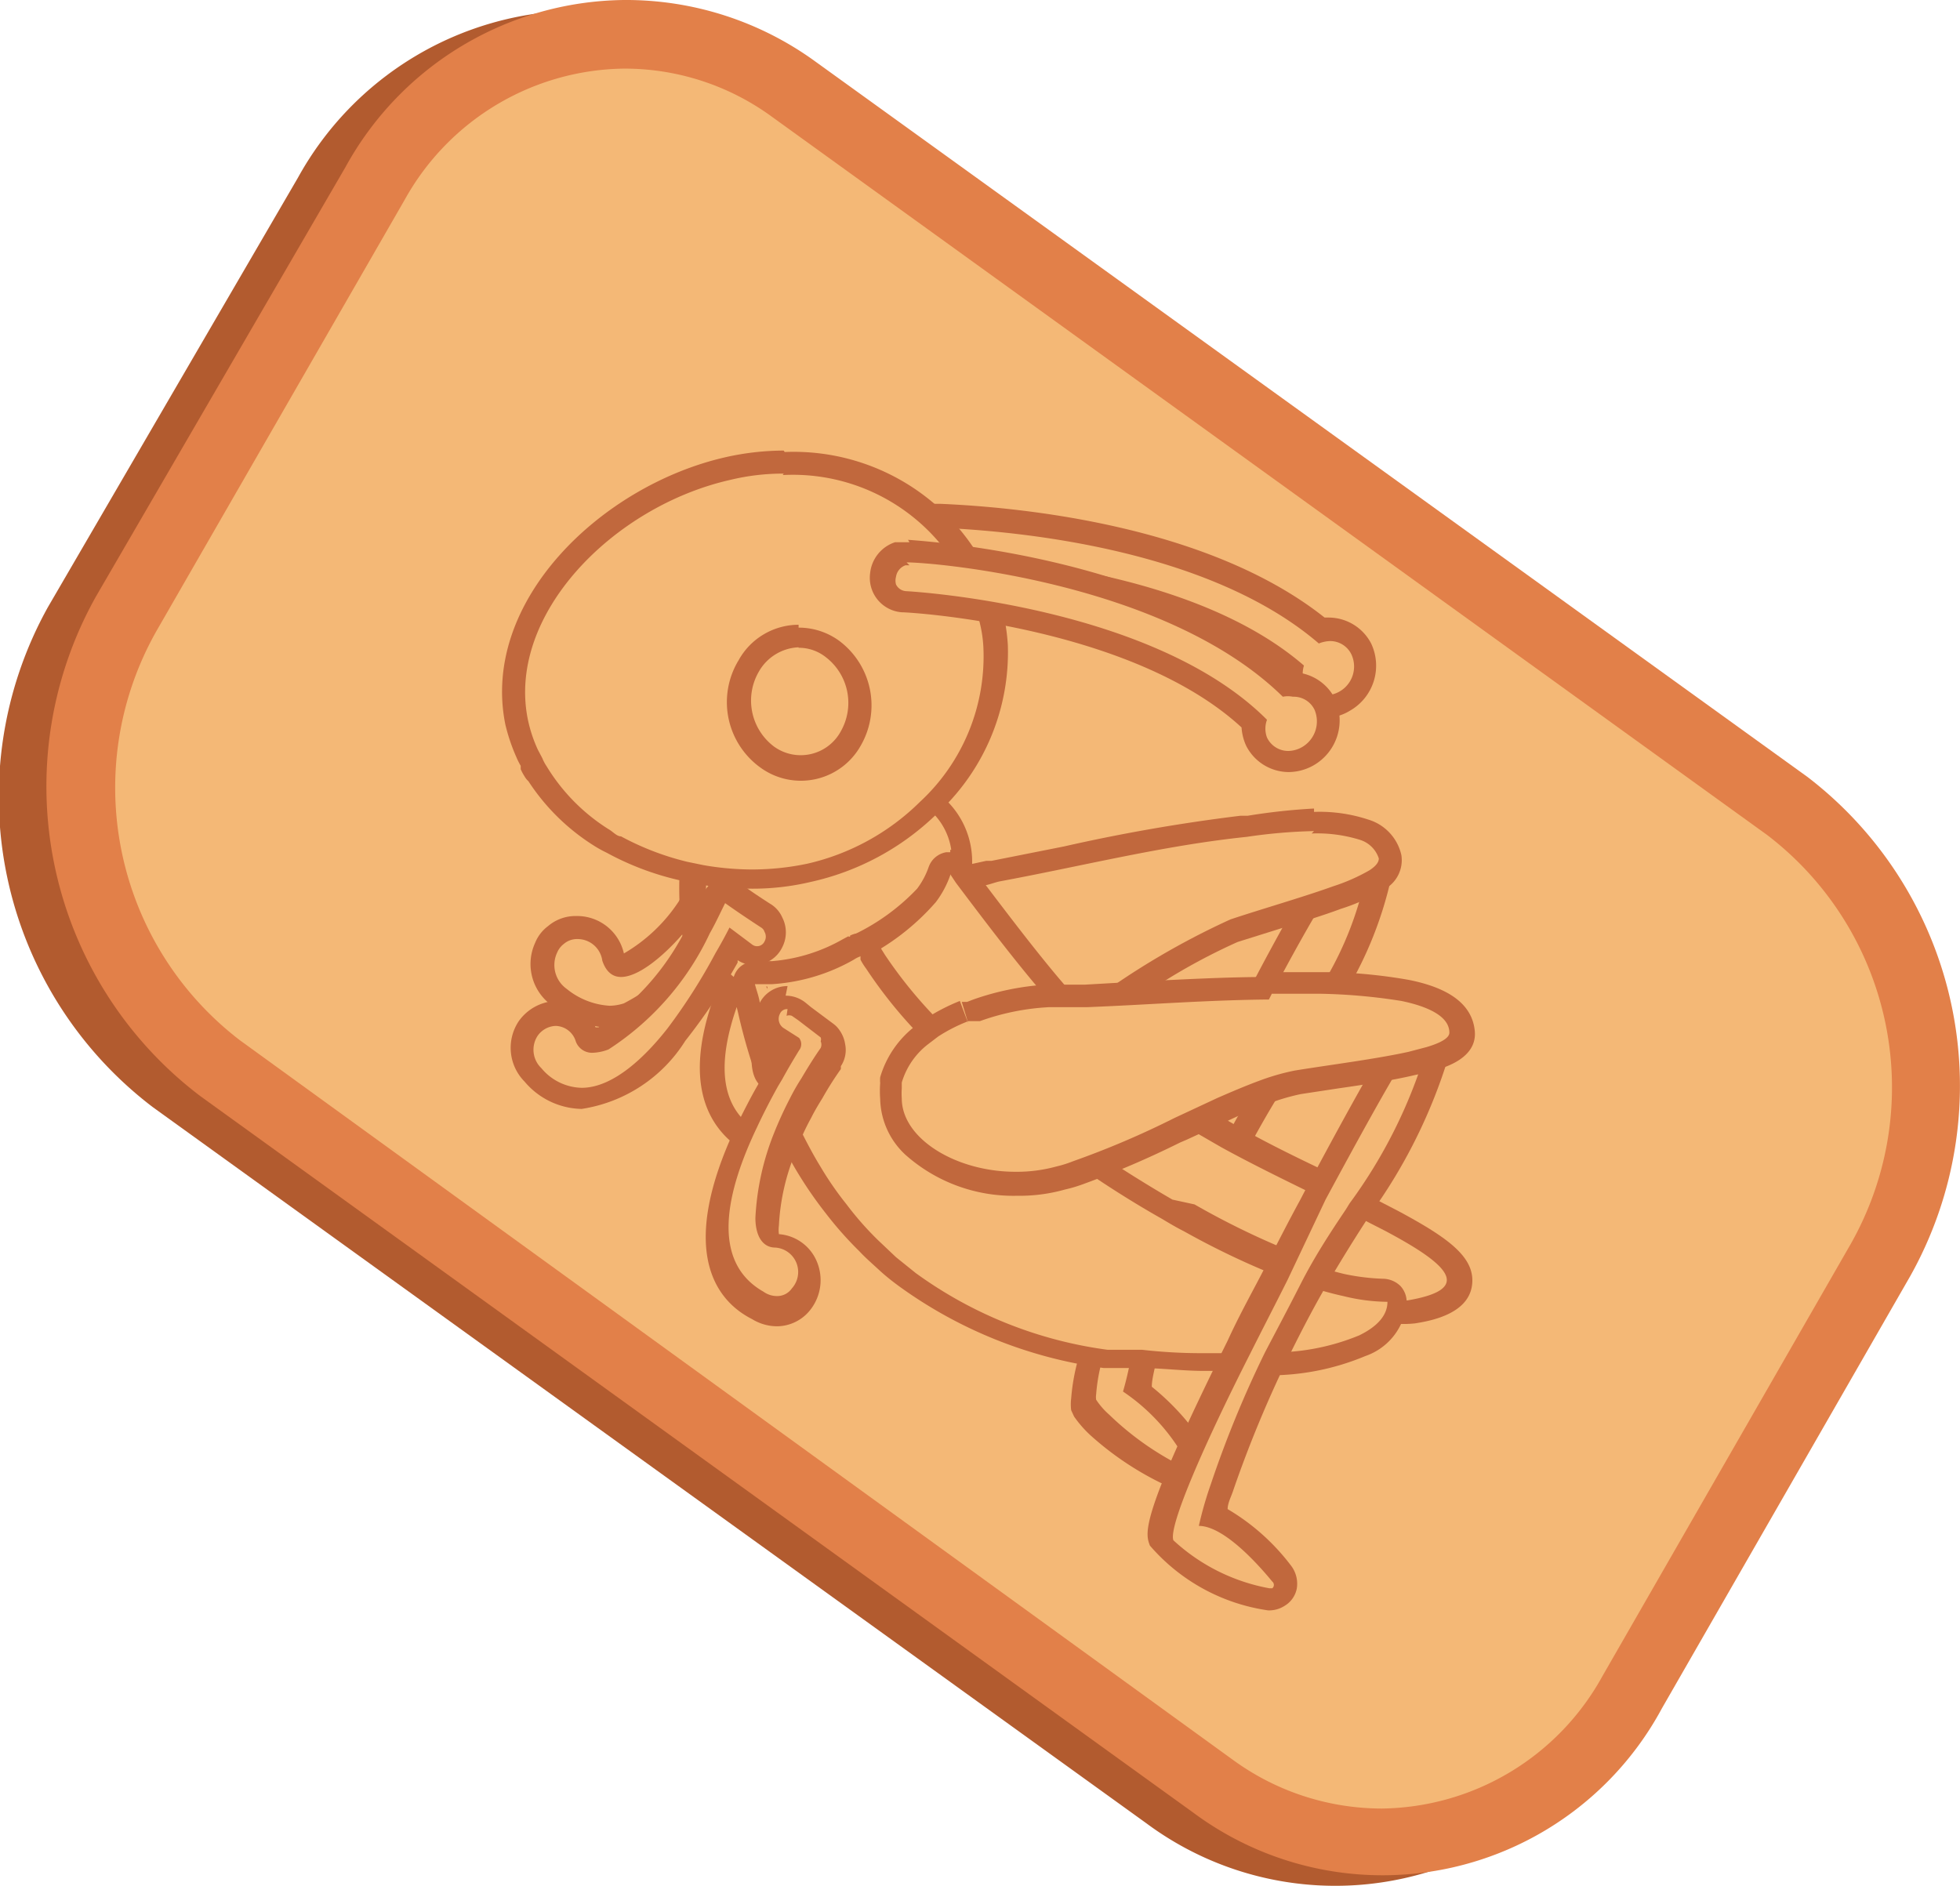 <svg xmlns="http://www.w3.org/2000/svg" width="40.84" height="39.3" viewBox="0 0 40.84 39.3">
  <g style="isolation: isolate">
    <g id="Layer_2" data-name="Layer 2">
      <g id="Layer_5" data-name="Layer 5">
        <g id="owl_food_1" data-name="owl_food 1">
          <g>
            <path d="M27.81,38.58a6,6,0,0,1-3.5-1.16L3.6,22.48A7.37,7.37,0,0,1,1.66,13L6.83,4.06a5.9,5.9,0,0,1,8.72-2L36.25,17a7.37,7.37,0,0,1,2,9.47l-5.17,9A6,6,0,0,1,27.81,38.58Z" fill="#f2b579"/>
            <path d="M12,1.66a5.27,5.27,0,0,1,3.09,1L35.84,17.62a6.62,6.62,0,0,1,1.74,8.53l-5.18,9a5.16,5.16,0,0,1-7.67,1.74L4,21.9a6.62,6.62,0,0,1-1.74-8.53L7.45,4.42A5.32,5.32,0,0,1,12,1.66M12,.22h0A6.73,6.73,0,0,0,6.21,3.7L1,12.65A8.13,8.13,0,0,0,3.18,23.07L23.89,38a6.6,6.6,0,0,0,9.75-2.18l5.18-8.95a8.1,8.1,0,0,0-2.15-10.41L16,1.52A6.66,6.66,0,0,0,12,.22Z" fill="#b25b2f"/>
          </g>
          <g>
            <path d="M28.8,38.36a6,6,0,0,1-3.51-1.16L4.59,22.26a7.37,7.37,0,0,1-1.95-9.47L7.82,3.84a5.89,5.89,0,0,1,8.71-2L37.24,16.81a7.38,7.38,0,0,1,1.94,9.48l-5.17,9A6,6,0,0,1,28.8,38.36Z" fill="#f4b876"/>
            <path d="M13,1.43a5.2,5.2,0,0,1,3.08,1L36.82,17.4a6.62,6.62,0,0,1,1.74,8.53l-5.17,9a5.32,5.32,0,0,1-4.59,2.76,5.27,5.27,0,0,1-3.09-1L5,21.68a6.63,6.63,0,0,1-1.74-8.53l5.18-9A5.3,5.3,0,0,1,13,1.43M13,0h0A6.7,6.7,0,0,0,7.2,3.48L2,12.43A8.1,8.1,0,0,0,4.17,22.84l20.7,14.94a6.61,6.61,0,0,0,9.76-2.18l5.17-9a8.11,8.11,0,0,0-2.14-10.41L17,1.29A6.71,6.71,0,0,0,13,0Z" fill="#e28049"/>
          </g>
          <g>
            <g>
              <path d="M27.62,14.8a.73.73,0,0,1-.66-.41.85.85,0,0,1-.08-.35c-2.42-2-6.88-2.18-7.76-2.19L19,11.61v.24a.49.49,0,0,1-.44-.27.54.54,0,0,1,0-.31.5.5,0,0,1,.16-.3.51.51,0,0,1,.36-.15h.21l.09,0,.29,0c1.6.07,5.55.44,7.91,2.38l.18,0a.72.72,0,0,1,.66.41A.85.85,0,0,1,28,14.69.87.87,0,0,1,27.62,14.8Z" fill="#f4b876"/>
              <path d="M19.31,11l.06,0h.24c1.61.07,5.58.44,7.87,2.41a.68.68,0,0,1,.23-.05.49.49,0,0,1,.45.28.6.6,0,0,1-.54.85.5.5,0,0,1-.45-.28.57.57,0,0,1,0-.34c-2.46-2.13-7.09-2.31-8-2.33H19a.24.24,0,0,1-.22-.13.25.25,0,0,1,0-.17.24.24,0,0,1,.09-.17.25.25,0,0,1,.19-.09h.28m0-.48-.12,0H19a.77.77,0,0,0-.52.21.81.81,0,0,0-.23.47.73.73,0,0,0,.07.43.71.71,0,0,0,.65.4h.13c.86,0,5.15.17,7.53,2.07a.79.79,0,0,0,.1.33,1,1,0,0,0,.87.55,1,1,0,0,0,.53-.15,1.08,1.08,0,0,0,.44-1.4,1,1,0,0,0-.88-.54H27.6c-2.43-1.93-6.36-2.3-8-2.37h-.18l-.14,0Z" fill="#c1683d"/>
            </g>
            <g>
              <g>
                <path d="M25.45,24.15a.2.2,0,0,1-.11,0l-.45-.26a.23.23,0,0,1-.1-.31l.37-.76a.38.38,0,0,1,.11-.11l.63-.26.16-.06a.2.2,0,0,1,.11,0,.29.29,0,0,1,.2.07c.06.08.11.18.05.27-.28.45-.53.9-.76,1.34A.24.24,0,0,1,25.45,24.15Z" fill="#f4b876"/>
                <path d="M26.22,22.55h0m0,0a15.6,15.6,0,0,0-.77,1.36l-.14-.09a3.07,3.07,0,0,1-.31-.17c.13-.25.25-.5.37-.75l.62-.26.23-.09m0-.48h0l-.13,0-.07,0-.17.07c-.19.07-.41.17-.63.27a.47.47,0,0,0-.22.22c-.13.24-.25.48-.37.73a.51.51,0,0,0,.19.65l.1.06.21.12.15.08a.43.43,0,0,0,.22.06.32.32,0,0,0,.14,0,.49.49,0,0,0,.28-.23c.25-.47.49-.9.74-1.3a.52.52,0,0,0,.09-.28.48.48,0,0,0-.48-.48Zm0,1Z" fill="#c1683d"/>
              </g>
              <g>
                <path d="M26.57,21a.33.33,0,0,1-.25-.11.26.26,0,0,1,0-.24c.43-.82.83-1.54,1.13-2.05l.11-.2a.26.26,0,0,1,.13-.1,4.76,4.76,0,0,0,.7-.31.2.2,0,0,1,.13,0,.27.27,0,0,1,.12,0,.25.25,0,0,1,.12.23,7.48,7.48,0,0,1-1.1,2.69.22.22,0,0,1-.2.12Z" fill="#f4b876"/>
                <path d="M28.48,18.14h0m0,0a7.11,7.11,0,0,1-1.06,2.59h-.93c.43-.82.83-1.53,1.12-2l.12-.2a3.93,3.93,0,0,0,.75-.33m0-.48h0a.5.5,0,0,0-.27.08,3.58,3.58,0,0,1-.64.28.44.44,0,0,0-.25.21l-.12.2c-.3.52-.71,1.25-1.13,2.06a.46.46,0,0,0,0,.47.49.49,0,0,0,.41.23h.93a.49.49,0,0,0,.41-.23A8,8,0,0,0,29,18.24s0-.07,0-.1a.47.47,0,0,0-.48-.48Zm0,1Z" fill="#c1683d"/>
              </g>
              <g>
                <path d="M24.62,30.9l-.15,0,.05-.25-.18.18a6.09,6.09,0,0,1-1.43-1,2.29,2.29,0,0,1-.3-.34.59.59,0,0,1-.05-.25v0A4.15,4.15,0,0,1,22.85,28a.25.25,0,0,1,.23-.15l.32.05.23,0a.22.22,0,0,1,.18.1.25.25,0,0,1,0,.19,7.81,7.81,0,0,1-.17.84,4.83,4.83,0,0,1,1.22,1.39.34.34,0,0,1,0,.34.4.4,0,0,1-.28.17Z" fill="#f4b876"/>
                <path d="M23.08,28l.29,0,.24,0a6.89,6.89,0,0,1-.21,1,4.1,4.1,0,0,1,1.29,1.4.09.09,0,0,1-.07.15h0l-.14-.07a6.13,6.13,0,0,1-1.37-1,1.54,1.54,0,0,1-.27-.31.37.37,0,0,1,0-.11h0A3.72,3.72,0,0,1,23.08,28m0-.47a.46.46,0,0,0-.45.32,4.24,4.24,0,0,0-.31,1.29v0a1,1,0,0,0,0,.25l.06.13a2.37,2.37,0,0,0,.34.39,6.4,6.4,0,0,0,1.48,1l.05,0,.1,0a.65.65,0,0,0,.24.06.55.55,0,0,0,.49-.29.59.59,0,0,0,0-.59A5.18,5.18,0,0,0,24,28.9c0-.19.08-.42.12-.7a.52.52,0,0,0-.09-.38.49.49,0,0,0-.34-.19l-.21,0-.14,0-.15,0Z" fill="#c1683d"/>
              </g>
              <g>
                <path d="M12.71,21.2a1.77,1.77,0,0,1-1-.4.83.83,0,0,1-.27-1.06.66.66,0,0,1,.21-.26.62.62,0,0,1,.42-.15.77.77,0,0,1,.76.65c0,.14.11.14.15.14h0c.33,0,1-.64,1.39-1.19a.75.75,0,0,0,.08-.14.25.25,0,0,1,.22-.13h0a.26.26,0,0,1,.2.21c0,.09,0,.14,0,.18a1.55,1.55,0,0,0,0,.23.36.36,0,0,1,0,.27l-.13.15a4.27,4.27,0,0,1-1.69,1.43,1.34,1.34,0,0,1-.39.07Z" fill="#f4b876"/>
                <path d="M14.64,18.9a1.25,1.25,0,0,0,0,.19,1.84,1.84,0,0,0,.05.25s0,0,0,.06A4.62,4.62,0,0,1,13,20.91a1,1,0,0,1-.3.05,1.56,1.56,0,0,1-.89-.35.61.61,0,0,1-.2-.76.44.44,0,0,1,.14-.18.42.42,0,0,1,.28-.1.52.52,0,0,1,.52.45c.08.24.22.34.39.34.5,0,1.27-.81,1.59-1.29l.1-.17m0-.48a.47.47,0,0,0-.43.27l-.06.1A3.43,3.43,0,0,1,13,19.87a1,1,0,0,0-1-.78.88.88,0,0,0-.58.21.81.81,0,0,0-.27.35A1.06,1.06,0,0,0,11.57,21a1.94,1.94,0,0,0,1.14.42,1.43,1.43,0,0,0,.46-.07A4.61,4.61,0,0,0,15,19.86l.12-.15a.5.5,0,0,0,.09-.47l0,0s0-.11,0-.18a.6.6,0,0,1,0-.12v-.05a.46.46,0,0,0-.39-.41Z" fill="#c1683d"/>
              </g>
              <g>
                <path d="M15.79,23.89a.19.19,0,0,1-.12,0c-.93-.57-1.05-1.7-.34-3.36,0-.1.18-.25.29-.25h0c.1,0,.31.14.33.23s.06.32.1.49a.24.24,0,0,1,0,.12,4.66,4.66,0,0,0-.17,1.06c0,.38.14.38.18.38a1.08,1.08,0,0,1,.25,0,.29.29,0,0,1,.14.15.24.24,0,0,1,0,.2l-.15.26c-.12.22-.2.4-.29.58a.24.24,0,0,1-.15.13Z" fill="#f4b876"/>
                <path d="M15.59,20.48l.06,0,.08,0c0,.16.07.32.11.49h0a4.6,4.6,0,0,0-.18,1.11c0,.33.12.63.43.63h0a.32.32,0,0,1,.14,0c-.06.1-.11.21-.17.32s-.18.35-.27.54c-1-.6-.76-1.87-.25-3.07l0-.1m0-.48a.47.47,0,0,0-.43.28l.43.2-.44-.19s0,.1-.06.15c-.93,2.18-.27,3.17.45,3.62a.59.59,0,0,0,.26.07l.13,0a.5.5,0,0,0,.3-.25c.09-.2.17-.36.26-.52a2.88,2.88,0,0,1,.17-.31.49.49,0,0,0,0-.41.48.48,0,0,0-.28-.28,1.05,1.05,0,0,0-.24-.06,1.06,1.06,0,0,1,0-.18,4.09,4.09,0,0,1,.16-1,.55.55,0,0,0,0-.22c0-.2-.08-.35-.11-.5a.48.48,0,0,0-.37-.38l-.07,0-.06,0Z" fill="#c1683d"/>
              </g>
              <g>
                <path d="M16.15,24a.23.23,0,0,1-.19-.09.24.24,0,0,1,0-.23,4.61,4.61,0,0,1,.22-.51l.13-.27a.26.26,0,0,1,.22-.13h0a.23.23,0,0,1,.21.13.82.82,0,0,1,0,.67.65.65,0,0,1-.56.43Z" fill="#f4b876"/>
                <path d="M16.5,23a.59.59,0,0,1,0,.47.44.44,0,0,1-.36.28c.07-.16.13-.32.21-.48s.09-.18.14-.27m0-.48a.49.49,0,0,0-.43.26c0,.09-.1.19-.14.28s-.15.34-.22.52a.47.47,0,0,0,.44.65h0a.91.91,0,0,0,.77-.57,1.08,1.08,0,0,0,0-.88.47.47,0,0,0-.42-.26Z" fill="#c1683d"/>
              </g>
              <g opacity="0.39" style="mix-blend-mode: multiply">
                <path d="M16,20.79h-.15l-.18,0-.11,0A1.53,1.53,0,0,1,14.7,20a.23.23,0,0,1,0-.23c.08-.16.17-.32.26-.48a.22.22,0,0,1,.21-.12h0a.22.22,0,0,1,.2.16,1.55,1.55,0,0,0,1,1,.24.24,0,0,1,.18.25.24.24,0,0,1-.21.22H16Z" fill="#f4b876"/>
                <path d="M15.18,19.38a1.76,1.76,0,0,0,1.11,1.16H16l-.22,0-.08,0-.06,0a1.22,1.22,0,0,1-.68-.62q.13-.22.27-.48m0-.47a.48.48,0,0,0-.43.25l-.25.47a.47.47,0,0,0,0,.46,1.75,1.75,0,0,0,.94.84h.08l.13,0,.24,0h.47a.49.49,0,0,0,.42-.45.48.48,0,0,0-.36-.49,1.35,1.35,0,0,1-.78-.85.46.46,0,0,0-.41-.32Z" fill="#c1683d"/>
              </g>
              <g>
                <path d="M21.9,21.16a.21.21,0,0,1-.18-.09c-.68-.78-1.29-1.6-1.77-2.25l-.07-.09a.25.25,0,0,1,0-.22.24.24,0,0,1,.16-.15l.33-.09.3-.06.1,0,1.52-.31c1.19-.24,2.42-.5,3.66-.63l.15,0a12.11,12.11,0,0,1,1.27-.09,3,3,0,0,1,1,.14.8.8,0,0,1,.54.56c0,.13,0,.32-.31.5a3.81,3.81,0,0,1-.79.36c-.39.14-.86.28-1.31.43-.29.08-.58.17-.83.26a11.72,11.72,0,0,0-2.32,1.33l-.53.35a.19.19,0,0,1-.12,0l-.41,0-.36,0Z" fill="#f4b876"/>
                <path d="M27.33,17.37a3,3,0,0,1,1,.13.6.6,0,0,1,.4.39c0,.08-.06.16-.2.25a3.93,3.93,0,0,1-.75.33c-.64.23-1.48.47-2.14.69a16,16,0,0,0-2.9,1.71l-.41,0-.38,0c-.71-.82-1.33-1.66-1.83-2.33l.31-.08c.13,0,.26-.06.39-.09,1.73-.32,3.42-.75,5.16-.93a11,11,0,0,1,1.4-.12m0-.47A12.78,12.78,0,0,0,26,17l-.15,0a36.7,36.7,0,0,0-3.68.64l-1.51.3-.11,0-.32.07-.32.09a.46.46,0,0,0-.32.3.47.47,0,0,0,.07.44l.07.1c.49.66,1.09,1.47,1.78,2.26a.46.46,0,0,0,.36.17H22l.35,0,.31,0h.1a.43.43,0,0,0,.24-.08l.53-.35a12.61,12.61,0,0,1,2.26-1.31l.83-.26c.45-.14.92-.28,1.32-.43a3.94,3.94,0,0,0,.85-.38.69.69,0,0,0,.41-.74,1,1,0,0,0-.69-.74,3.23,3.23,0,0,0-1.13-.16Z" fill="#c1683d"/>
              </g>
              <g>
                <path d="M16,20.79h-.15l-.18,0-.11,0A1.48,1.48,0,0,1,14.7,20a.23.23,0,0,1,0-.23l0-.06h0a.25.25,0,0,1-.21-.15l.2-.14-.23,0a2.48,2.48,0,0,1-.07-.3.88.88,0,0,1,0-.17s0-.11,0-.12a4.77,4.77,0,0,1,0-.86.28.28,0,0,1,.09-.18.27.27,0,0,1,.15,0h0a4.91,4.91,0,0,0,.67.08h.33a4.94,4.94,0,0,0,1.1-.12h.06a5.19,5.19,0,0,0,.81-.28,4.48,4.48,0,0,0,.9-.52,4.65,4.65,0,0,0,.48-.39.2.2,0,0,1,.16-.07.24.24,0,0,1,.16.05l.15.14A1.61,1.61,0,0,1,20,18.29a1.36,1.36,0,0,1-.09.23A4.17,4.17,0,0,1,18,20.19l-.14.07a4.71,4.71,0,0,1-1.59.52H16Z" fill="#f4b876"/>
                <path d="M19.17,16.71a.53.53,0,0,1,.14.12,1.37,1.37,0,0,1,.49,1.39,1.59,1.59,0,0,1-.07.2A3.94,3.94,0,0,1,17.93,20a.61.61,0,0,0-.14.07,4.29,4.29,0,0,1-1.5.49H16l-.22,0-.08,0-.06,0a1.22,1.22,0,0,1-.68-.62q.13-.22.27-.48s0,0,0-.05l.48.36a.17.17,0,0,0,.25-.07.23.23,0,0,0-.07-.29c-.24-.15-.48-.32-.72-.48l-.06-.05-.23.46h0c0,.07-.07.13-.1.19s0,0,0-.05,0,0,0-.06a1.84,1.84,0,0,1-.05-.25,1.25,1.25,0,0,1,0-.19v0a5.08,5.08,0,0,1,0-.87,5.4,5.4,0,0,0,.69.08h.36A5.45,5.45,0,0,0,16.81,18h0a4.62,4.62,0,0,0,.91-.3,5.23,5.23,0,0,0,.95-.55l.06,0a5.2,5.2,0,0,0,.43-.37m0-.48a.46.46,0,0,0-.33.13,4.75,4.75,0,0,1-.39.34l-.06,0a4.26,4.26,0,0,1-.85.49,4,4,0,0,1-.78.26h-.05a4.54,4.54,0,0,1-1,.11h-.33a3.57,3.57,0,0,1-.63-.07h-.09a.47.47,0,0,0-.48.45,7.41,7.41,0,0,0,0,1h0v0h0c0,.11,0,.18,0,.24a1.57,1.57,0,0,0,.06.28v.05a.36.36,0,0,0,0,.11.38.38,0,0,0,.13.18.54.54,0,0,0,.05.28,1.75,1.75,0,0,0,.94.84h.08l.13,0,.24,0h.47A4.68,4.68,0,0,0,18,20.47l.1,0,0,0a4.33,4.33,0,0,0,2-1.78,1.66,1.66,0,0,0,.1-.29,1.78,1.78,0,0,0-.63-1.85,1.06,1.06,0,0,0-.15-.14.45.45,0,0,0-.31-.11Z" fill="#c1683d"/>
              </g>
              <g>
                <path d="M19.39,22a.27.27,0,0,1-.17-.06,9.66,9.66,0,0,1-1.5-1.85.25.25,0,0,1,0-.19.27.27,0,0,1,.11-.15,4.61,4.61,0,0,0,1.5-1.12,1.85,1.85,0,0,0,.26-.5.26.26,0,0,1,.19-.16h0a.26.26,0,0,1,.19.1l.2.27c.5.68,1.27,1.7,1.89,2.41a.25.25,0,0,1,0,.25.24.24,0,0,1-.2.15,4.88,4.88,0,0,0-1.6.36,4.1,4.1,0,0,0-.59.3l-.19.14A.21.21,0,0,1,19.39,22Z" fill="#f4b876"/>
                <path d="M19.8,18.22l.12.18c.52.69,1.33,1.77,2,2.52a5.07,5.07,0,0,0-1.67.38,3.4,3.4,0,0,0-.63.32l-.21.16A9.08,9.08,0,0,1,17.93,20a4.94,4.94,0,0,0,1.57-1.2,2.05,2.05,0,0,0,.3-.56m0-.48h-.08a.47.47,0,0,0-.37.31,1.64,1.64,0,0,1-.24.45,4.45,4.45,0,0,1-1.41,1,.48.48,0,0,0-.23.29.5.5,0,0,0,0,.38,10.16,10.16,0,0,0,1.54,1.89.45.45,0,0,0,.34.14.49.49,0,0,0,.3-.1l.18-.14a3.38,3.38,0,0,1,.54-.27,5,5,0,0,1,1.52-.35.47.47,0,0,0,.41-.29.48.48,0,0,0-.08-.5c-.61-.7-1.38-1.73-1.89-2.4l-.06-.09,0-.06-.09-.12a.49.49,0,0,0-.38-.19Z" fill="#c1683d"/>
              </g>
              <g>
                <path d="M26.77,26.88l-.08,0a15.59,15.59,0,0,1-2.16-1l-.47-.26c-.63-.37-1.25-.76-1.84-1.17a.25.25,0,0,1-.1-.23.27.27,0,0,1,.17-.2,2,2,0,0,0,.26-.09c.54-.2,1.13-.47,1.69-.74l.13-.06.1,0a.2.2,0,0,1,.13,0c.17.11.34.22.52.32l.45.26c.61.34,1.28.67,1.92,1l.24.12a.21.21,0,0,1,.12.14.23.23,0,0,1,0,.18L27,26.75A.23.23,0,0,1,26.77,26.88Z" fill="#f4b876"/>
                <path d="M24.47,23.32l.53.33.45.26c.69.38,1.46.75,2.17,1.1l-.53,1-.32.62a16.64,16.64,0,0,1-2.12-1c-.16-.08-.31-.17-.46-.26-.62-.35-1.23-.74-1.83-1.16l.28-.1c.59-.21,1.21-.51,1.83-.8m0-.48a.45.45,0,0,0-.2,0l-.13.07c-.56.26-1.14.53-1.66.72l-.26.1a.47.47,0,0,0-.13.84c.6.42,1.22.82,1.86,1.18l.45.26a18.27,18.27,0,0,0,2.2,1l.17,0a.49.49,0,0,0,.43-.26l0-.06c.09-.19.18-.37.28-.55l.53-1a.48.48,0,0,0,0-.37.49.49,0,0,0-.25-.28l-.22-.11c-.65-.31-1.32-.64-1.93-1l-.43-.25-.51-.32a.53.53,0,0,0-.27-.08Z" fill="#c1683d"/>
              </g>
              <g>
                <g>
                  <path d="M15.66,18.33a5.64,5.64,0,0,1-1.08-.1,1.86,1.86,0,0,1-.34-.07,6,6,0,0,1-1.46-.55l-.27-.16a4.28,4.28,0,0,1-1.31-1.3l-.06-.06s-.15-.31-.18-.38a2.58,2.58,0,0,1-.21-.63c-.5-2.42,1.92-4.72,4.4-5.29a5.65,5.65,0,0,1,1.16-.13A4.29,4.29,0,0,1,20.66,13a3.07,3.07,0,0,1,.06.52,4.35,4.35,0,0,1-1.38,3.41,5.17,5.17,0,0,1-2.47,1.32,5.34,5.34,0,0,1-1.21.13Z" fill="#f4b876"/>
                  <path d="M16.31,9.9A4,4,0,0,1,20.42,13a2.65,2.65,0,0,1,.07.48,4.13,4.13,0,0,1-1.32,3.23A4.88,4.88,0,0,1,16.82,18a5.64,5.64,0,0,1-1.16.12,6,6,0,0,1-1-.09l-.34-.07a5.72,5.72,0,0,1-1.38-.53h0c-.09,0-.17-.1-.26-.15a4,4,0,0,1-1.29-1.31,0,0,0,0,1,0,0,.91.91,0,0,1-.09-.17l-.09-.17A2.91,2.91,0,0,1,11,15c-.45-2.19,1.78-4.45,4.22-5a4.67,4.67,0,0,1,1.11-.13m0-.48a5.57,5.57,0,0,0-1.22.14c-2.58.59-5.1,3-4.58,5.57a3.9,3.9,0,0,0,.23.68,1.51,1.51,0,0,0,.09.18l0,.07a1.09,1.09,0,0,0,.08.15.39.39,0,0,0,.08.1,4.46,4.46,0,0,0,1.36,1.34,2.52,2.52,0,0,0,.27.15l0,0a5.89,5.89,0,0,0,1.5.57l.37.08a6.06,6.06,0,0,0,1.12.1,5.24,5.24,0,0,0,1.26-.14,5.44,5.44,0,0,0,2.59-1.38A4.57,4.57,0,0,0,21,13.44a4,4,0,0,0-.07-.54,4.51,4.51,0,0,0-4.58-3.48Z" fill="#c1683d"/>
                </g>
                <g>
                  <path d="M16.69,16a1.2,1.2,0,0,1-.7-.23,1.44,1.44,0,0,1-.39-1.86,1.22,1.22,0,0,1,1-.63,1.14,1.14,0,0,1,.7.24,1.44,1.44,0,0,1,.39,1.86A1.21,1.21,0,0,1,16.69,16Z" fill="#f4b876"/>
                  <path d="M16.64,13.5a.9.9,0,0,1,.56.19,1.2,1.2,0,0,1,.32,1.55.95.95,0,0,1-1.39.32A1.2,1.2,0,0,1,15.81,14a1,1,0,0,1,.83-.51m0-.47h0a1.43,1.43,0,0,0-1.25.74A1.68,1.68,0,0,0,15.85,16a1.43,1.43,0,0,0,2.09-.47,1.68,1.68,0,0,0-.46-2.18,1.43,1.43,0,0,0-.84-.27Z" fill="#c1683d"/>
                </g>
              </g>
              <g>
                <path d="M28.91,27.37A5.88,5.88,0,0,1,27,27a.22.22,0,0,1-.14-.14.23.23,0,0,1,0-.2l.38-.65c.18-.3.37-.61.57-.91A.23.23,0,0,1,28,25a.19.19,0,0,1,.1,0l.87.44c1.09.58,1.47.93,1.41,1.31s-.57.51-1,.59a2.9,2.9,0,0,1-.43,0Z" fill="#f4b876"/>
                <path d="M28,25.21l.86.44c1.28.68,1.89,1.21.47,1.45a2.47,2.47,0,0,1-.39,0h-.07a5.94,5.94,0,0,1-1.81-.37c.12-.21.24-.43.37-.64s.37-.61.57-.91m0-.47a.46.46,0,0,0-.4.21c-.2.3-.4.61-.58.92l-.38.65a.49.49,0,0,0,0,.41.52.52,0,0,0,.3.28,6.49,6.49,0,0,0,2,.4H29a2.39,2.39,0,0,0,.48,0c.32-.05,1.1-.19,1.19-.78s-.49-1-1.53-1.56l-.87-.45a.52.52,0,0,0-.21,0Z" fill="#c1683d"/>
              </g>
              <g>
                <path d="M25.1,28.43c-.46,0-.9,0-1.32-.07l-.26,0-.23,0-.25,0a9.06,9.06,0,0,1-4.11-1.65l-.43-.34-.39-.37a7.92,7.92,0,0,1-.67-.76,8.66,8.66,0,0,1-1-1.62c-.07-.13-.13-.27-.19-.4a.26.26,0,0,1,0-.21s0,0,0-.05a.24.24,0,0,1-.2-.15,11.6,11.6,0,0,1-.49-1.65c0-.18-.08-.34-.11-.5a.23.23,0,0,1,.07-.22.24.24,0,0,1,.16-.07h0l.19,0,.12.24v-.23a3.76,3.76,0,0,0,1.59-.49l.1,0a.32.32,0,0,1,.14,0,.25.25,0,0,1,.22.11l.1.18a10.57,10.57,0,0,0,1.32,1.57.23.23,0,0,1,.07.18.28.28,0,0,1-.09.17,1.29,1.29,0,0,0-.49.78,1,1,0,0,0,0,.17,1,1,0,0,0,.3.64,2.7,2.7,0,0,0,1.83.65,3,3,0,0,0,.79-.1l.33-.1.08,0a.24.24,0,0,1,.14.05q.87.6,1.8,1.14l.4.23a15.33,15.33,0,0,0,2.16,1,.25.25,0,0,1,.13.14.23.23,0,0,1,0,.2l-.45.88-.33.66a.23.23,0,0,1-.21.13Z" fill="#f4b876"/>
                <path d="M17.93,20a1.45,1.45,0,0,0,.12.19,9.58,9.58,0,0,0,1.34,1.61,1.52,1.52,0,0,0-.58.92,1.49,1.49,0,0,0,0,.21c0,.84,1.13,1.53,2.37,1.53a3.1,3.1,0,0,0,.85-.11,2.35,2.35,0,0,0,.35-.11c.6.42,1.21.81,1.83,1.16.15.09.3.18.46.26a16.64,16.64,0,0,0,2.12,1l-.45.88c-.12.22-.23.45-.33.66H25.1a10.85,10.85,0,0,1-1.3-.07l-.36,0-.36,0a8.77,8.77,0,0,1-4-1.6l-.41-.33-.38-.36a6.5,6.5,0,0,1-.65-.74,6.78,6.78,0,0,1-.54-.78c-.16-.26-.3-.53-.43-.79L16.48,23l0,0,.18-.33c.11-.19.22-.37.34-.54l.12-.18h0v0a.18.18,0,0,0,0-.22s0,0,0,0l0,0-.59-.45a.15.15,0,0,0-.11,0,.16.16,0,0,0-.16.1.23.23,0,0,0,.07.29l.33.21h0l.14.1-.1.16c-.11.18-.23.38-.35.6A13,13,0,0,1,15.84,21h0c0-.17-.07-.33-.11-.49l.22,0h.14a3.93,3.93,0,0,0,1.7-.51.61.61,0,0,1,.14-.07m0-.48a.42.42,0,0,0-.22.05l.22.43-.25-.42-.13.07a3.54,3.54,0,0,1-1.46.45H16l-.17,0h-.09a.49.49,0,0,0-.34.14.48.48,0,0,0-.12.44c0,.16.06.32.1.5a12.07,12.07,0,0,0,.51,1.68A.48.48,0,0,0,16,23a.52.52,0,0,0,0,.22l.19.42c.14.28.29.57.45.83a8.47,8.47,0,0,0,.57.82,7.59,7.59,0,0,0,.7.79c.12.13.26.25.4.38s.28.24.43.35A9.39,9.39,0,0,0,23,28.51l.27,0h.11l.11,0,.28,0c.42,0,.87.06,1.33.06H26a.47.47,0,0,0,.42-.26l.33-.66c.15-.3.3-.59.46-.88a.48.48,0,0,0-.26-.67,16.61,16.61,0,0,1-2.06-1L24.43,25q-.93-.54-1.8-1.14a.44.44,0,0,0-.27-.09.35.35,0,0,0-.17,0l-.3.09a3,3,0,0,1-.73.09,2.49,2.49,0,0,1-1.66-.58.73.73,0,0,1-.23-.47.49.49,0,0,1,0-.12,1.13,1.13,0,0,1,.42-.65.49.49,0,0,0,.17-.34.51.51,0,0,0-.14-.36,9.41,9.41,0,0,1-1.28-1.53l-.1-.16a.48.48,0,0,0-.42-.25Z" fill="#c1683d"/>
              </g>
              <g>
                <path d="M26.36,28.42a.24.24,0,0,1-.2-.11.24.24,0,0,1,0-.23c.11-.24.23-.49.37-.74s.24-.46.37-.7a.25.25,0,0,1,.21-.12h.08a8.9,8.9,0,0,0,.86.25,4.3,4.3,0,0,0,.87.11.21.21,0,0,1,.17.08.21.21,0,0,1,.07.17c0,.26-.14.62-.73.9a4.84,4.84,0,0,1-2.05.38Z" fill="#f4b876"/>
                <path d="M27.1,26.76c.31.1.61.19.89.25a3.94,3.94,0,0,0,.92.12c0,.26-.18.5-.59.7a4.7,4.7,0,0,1-2,.35l.37-.73c.11-.23.24-.46.37-.69m0-.48a.49.49,0,0,0-.42.24c-.13.25-.26.48-.38.72s-.25.49-.37.73a.49.49,0,0,0,0,.47.5.5,0,0,0,.4.22h0a5.18,5.18,0,0,0,2.16-.4,1.28,1.28,0,0,0,.86-1.11.49.49,0,0,0-.13-.35.53.53,0,0,0-.34-.15,4.54,4.54,0,0,1-.83-.1,8.29,8.29,0,0,1-.84-.25l-.15,0Z" fill="#c1683d"/>
              </g>
              <g>
                <path d="M12.08,22.91a1.38,1.38,0,0,1-1-.49.75.75,0,0,1-.09-1,.69.69,0,0,1,.57-.32.71.71,0,0,1,.63.44c0,.12.08.13.14.13a.75.75,0,0,0,.24-.07,5.47,5.47,0,0,0,2-2.3c.12-.22.22-.43.32-.64a.27.27,0,0,1,.15-.13h.07a.33.33,0,0,1,.13,0l.19.13c.19.14.39.27.59.4a.51.51,0,0,1,.16.19.45.45,0,0,1,0,.41.43.43,0,0,1-.38.23h0a.9.9,0,0,1-.22-.06l-.27-.21a2.69,2.69,0,0,1-.16.29,12,12,0,0,1-1.07,1.6A2.88,2.88,0,0,1,12.08,22.91Z" fill="#f4b876"/>
                <path d="M15.08,18.8c.25.18.52.36.78.53a.16.16,0,0,1,.07.09.2.2,0,0,1,0,.2.17.17,0,0,1-.25.07l-.48-.36c-.09.18-.19.36-.29.53a11.86,11.86,0,0,1-1,1.57c-.43.55-1.11,1.24-1.79,1.24a1.12,1.12,0,0,1-.84-.41.53.53,0,0,1-.08-.67.48.48,0,0,1,.38-.21.45.45,0,0,1,.41.3.36.36,0,0,0,.36.26,1,1,0,0,0,.33-.07,5.82,5.82,0,0,0,2.11-2.42c.12-.21.22-.43.33-.65m0-.48-.13,0a.5.5,0,0,0-.31.26c-.09.2-.19.41-.31.62a5.28,5.28,0,0,1-1.9,2.21l-.06,0a.93.93,0,0,0-.83-.55,1,1,0,0,0-.77.42,1,1,0,0,0,.12,1.26,1.59,1.59,0,0,0,1.19.57,3.1,3.1,0,0,0,2.16-1.42,12.49,12.49,0,0,0,1.09-1.63l0-.05,0,0,0,0a.59.59,0,0,0,.34.1.65.65,0,0,0,.59-.37.68.68,0,0,0,0-.62.62.62,0,0,0-.26-.29c-.17-.11-.37-.24-.56-.38l-.2-.13a.43.43,0,0,0-.26-.09Z" fill="#c1683d"/>
              </g>
              <g>
                <path d="M26.41,33.35a3.87,3.87,0,0,1-2.24-1.19c-.07-.17-.19-.47,1.6-4.08l.79-1.55c.23-.46.47-.91.7-1.35l.15-.28c.7-1.31,1.3-2.38,1.63-2.92l.11-.18a.27.27,0,0,1,.15-.1,2.87,2.87,0,0,0,.37-.09h.06a.23.23,0,0,1,.16.06.27.27,0,0,1,.08.22,10.63,10.63,0,0,1-1.65,3.33.83.83,0,0,1-.08.12c-.33.51-.65,1-.93,1.54s-.52,1-.73,1.41A25,25,0,0,0,25.45,31l-.18.61a3.67,3.67,0,0,1,1.42,1.19.4.4,0,0,1,.07.28.3.3,0,0,1-.17.22.42.42,0,0,1-.16,0Z" fill="#f4b876"/>
                <path d="M29.73,21.84h0m0,0a10.48,10.48,0,0,1-1.61,3.24l-.08.13c-.35.52-.66,1-.94,1.55s-.52,1-.74,1.42a22.49,22.49,0,0,0-1.13,2.75,7.63,7.63,0,0,0-.25.87c.51,0,1.21.77,1.53,1.16a.09.09,0,0,1,0,.14h-.06a4,4,0,0,1-2-1c-.11-.28.64-2,1.6-3.89.25-.5.51-1,.78-1.54L27.62,25c.68-1.26,1.28-2.35,1.63-2.91a1.12,1.12,0,0,1,.1-.16l.38-.1m0-.48h0l-.12,0-.34.09a.48.48,0,0,0-.3.2l-.12.19c-.33.53-.92,1.6-1.63,2.93l-.13.25c-.24.44-.48.91-.72,1.38s-.54,1-.79,1.55c-1.84,3.71-1.72,4-1.62,4.27a4,4,0,0,0,2.46,1.35h0a.59.59,0,0,0,.34-.09.54.54,0,0,0,.26-.36.62.62,0,0,0-.11-.47,4.56,4.56,0,0,0-1.33-1.19c0-.13.08-.27.12-.4a24.71,24.71,0,0,1,1.11-2.69c.23-.47.47-.94.73-1.4s.59-1,.92-1.51a1.05,1.05,0,0,1,.08-.13A11.14,11.14,0,0,0,30.19,22a.34.34,0,0,0,0-.14.48.48,0,0,0-.47-.48h0Zm0,1h0Z" fill="#c1683d"/>
              </g>
              <g>
                <path d="M16.22,27.4a.73.73,0,0,1-.41-.13c-1-.59-1.12-1.84-.23-3.72a9.07,9.07,0,0,1,.46-.88l.06-.12c.14-.25.26-.45.37-.63a1.81,1.81,0,0,1-.3-.16.46.46,0,0,1-.15-.6.41.41,0,0,1,.37-.23.39.39,0,0,1,.26.09l.59.45,0,0a.6.6,0,0,1,.09.13.23.23,0,0,1,0,.14.36.36,0,0,1-.07.31c-.14.21-.27.42-.4.64s-.16.26-.23.4a6.62,6.62,0,0,0-.33.73A5,5,0,0,0,16,25.54c0,.37.14.37.18.37a.73.73,0,0,1,.65.44.8.8,0,0,1-.11.8.62.62,0,0,1-.5.25Z" fill="#f4b876"/>
                <path d="M16.39,21.17a.15.15,0,0,1,.11,0l.13.09.47.36h0s0,0,0,0,0,0,0,0a.11.11,0,0,1,0,.08.17.17,0,0,1,0,.14v0h0c-.14.2-.27.41-.4.63a4.49,4.49,0,0,0-.24.42l0,0a7.89,7.89,0,0,0-.33.72,5.46,5.46,0,0,0-.39,1.77c0,.33.12.62.42.62h0a.51.51,0,0,1,.34.85.37.37,0,0,1-.31.16.48.48,0,0,1-.28-.09c-1.13-.64-.76-2.12-.14-3.42.14-.3.29-.59.44-.86l.09-.15c.12-.22.24-.42.35-.6a.21.21,0,0,0,0-.26h0l-.33-.21a.23.23,0,0,1-.07-.29.16.16,0,0,1,.16-.1m.78.63h0m-.78-1.11a.65.65,0,0,0-.59.37A.69.69,0,0,0,16,22l.11.07-.23.38-.1.18c-.14.24-.29.54-.45.86-1.18,2.51-.47,3.59.34,4a1,1,0,0,0,.52.15.89.89,0,0,0,.7-.35,1,1,0,0,0,.13-1,.93.93,0,0,0-.79-.57.68.68,0,0,1,0-.18,4.57,4.57,0,0,1,.36-1.56,5,5,0,0,1,.31-.68c.08-.16.16-.29.24-.42a6.86,6.86,0,0,1,.38-.6.33.33,0,0,0,0-.06.61.61,0,0,0,.09-.46.68.68,0,0,0-.11-.28h0l0,0a.55.55,0,0,0-.13-.14l-.47-.35-.11-.09a.66.66,0,0,0-.42-.15Z" fill="#c1683d"/>
              </g>
              <g>
                <path d="M21.16,24.68A3.12,3.12,0,0,1,19,23.89a1.39,1.39,0,0,1-.45-1,2.3,2.3,0,0,1,0-.26.46.46,0,0,1,0-.15,1.84,1.84,0,0,1,.62-.91l.23-.17a4.61,4.61,0,0,1,.66-.34l.14,0,.15-.06a5.64,5.64,0,0,1,1.46-.29l.39,0,1.62-.08c.87,0,1.73-.09,2.6-.09h1.22a10.09,10.09,0,0,1,1.54.15c.75.15,1.15.45,1.19.87s-.44.49-.64.55l-.41.1c-.44.1-1,.19-1.57.27l-.8.13a5.77,5.77,0,0,0-.72.2l-.83.35-.89.41-.13.06a19.55,19.55,0,0,1-2,.86l-.37.11a3.44,3.44,0,0,1-.91.12Z" fill="#f4b876"/>
                <path d="M26.5,20.71l.92,0h.1a12,12,0,0,1,1.68.15c.53.11,1,.31,1,.66,0,.11-.17.21-.47.3l-.38.1c-.68.15-1.63.27-2.37.39a4.76,4.76,0,0,0-.76.22c-.27.1-.55.22-.85.35l-.9.42a18.26,18.26,0,0,1-2.11.9,2.35,2.35,0,0,1-.35.11,3.1,3.1,0,0,1-.85.11c-1.24,0-2.37-.69-2.37-1.53a1.49,1.49,0,0,1,0-.21s0-.09,0-.12a1.57,1.57,0,0,1,.55-.8l.21-.16a3.4,3.4,0,0,1,.63-.32l.06,0,.07,0,.11,0a5,5,0,0,1,1.43-.29l.38,0,.41,0c1.27-.05,2.53-.15,3.8-.16h0m0-.47h0c-.88,0-1.76.05-2.61.09l-1.22.07h-.4l-.41,0a5.62,5.62,0,0,0-1.52.31l-.13.05-.11,0,.14.46L20,20.86a4.15,4.15,0,0,0-.7.36l-.25.18a2.08,2.08,0,0,0-.71,1.05.68.68,0,0,0,0,.12,2.26,2.26,0,0,0,0,.33,1.63,1.63,0,0,0,.52,1.16,3.38,3.38,0,0,0,2.33.86,3.49,3.49,0,0,0,1-.13,3,3,0,0,0,.4-.12,19.55,19.55,0,0,0,2-.86l.14-.06.89-.41c.34-.16.59-.26.81-.34a4.4,4.4,0,0,1,.68-.2l.79-.12c.56-.08,1.14-.17,1.6-.28a3.52,3.52,0,0,0,.41-.1c.22-.06.87-.26.82-.81s-.52-.9-1.38-1.07a10.89,10.89,0,0,0-1.58-.16H26.5Z" fill="#c1683d"/>
              </g>
            </g>
            <g>
              <path d="M26.85,15.84a.71.71,0,0,1-.66-.41.74.74,0,0,1-.08-.39c-2.33-2.23-7.08-2.51-7.28-2.52a.49.49,0,0,1-.41-.27.51.51,0,0,1-.05-.32.52.52,0,0,1,.36-.42l.12,0c.6,0,5.42.39,7.94,2.76h.15a.72.72,0,0,1,.66.41.84.84,0,0,1-.35,1.08A.71.71,0,0,1,26.85,15.84Z" fill="#f4b876"/>
              <path d="M18.89,11.72c.58,0,5.41.41,7.84,2.8a.52.52,0,0,1,.21,0,.48.48,0,0,1,.45.27.62.62,0,0,1-.26.78.6.6,0,0,1-.28.08.49.49,0,0,1-.45-.28.53.53,0,0,1,0-.37c-2.35-2.36-7.31-2.67-7.52-2.68a.25.25,0,0,1-.21-.14.3.3,0,0,1,0-.16.3.3,0,0,1,.2-.24l.08,0m0-.48H18.8l-.08,0-.07,0a.76.76,0,0,0-.52.65.72.72,0,0,0,.66.81c.22,0,4.79.29,7.08,2.4a1.07,1.07,0,0,0,.1.39,1,1,0,0,0,.88.54,1.07,1.07,0,0,0,.52-.14,1.08,1.08,0,0,0,.44-1.4,1,1,0,0,0-.87-.54h-.07c-2.61-2.37-7.4-2.72-7.95-2.76Z" fill="#c1683d"/>
            </g>
          </g>
        </g>
      </g>
    </g>
  </g>
</svg>
